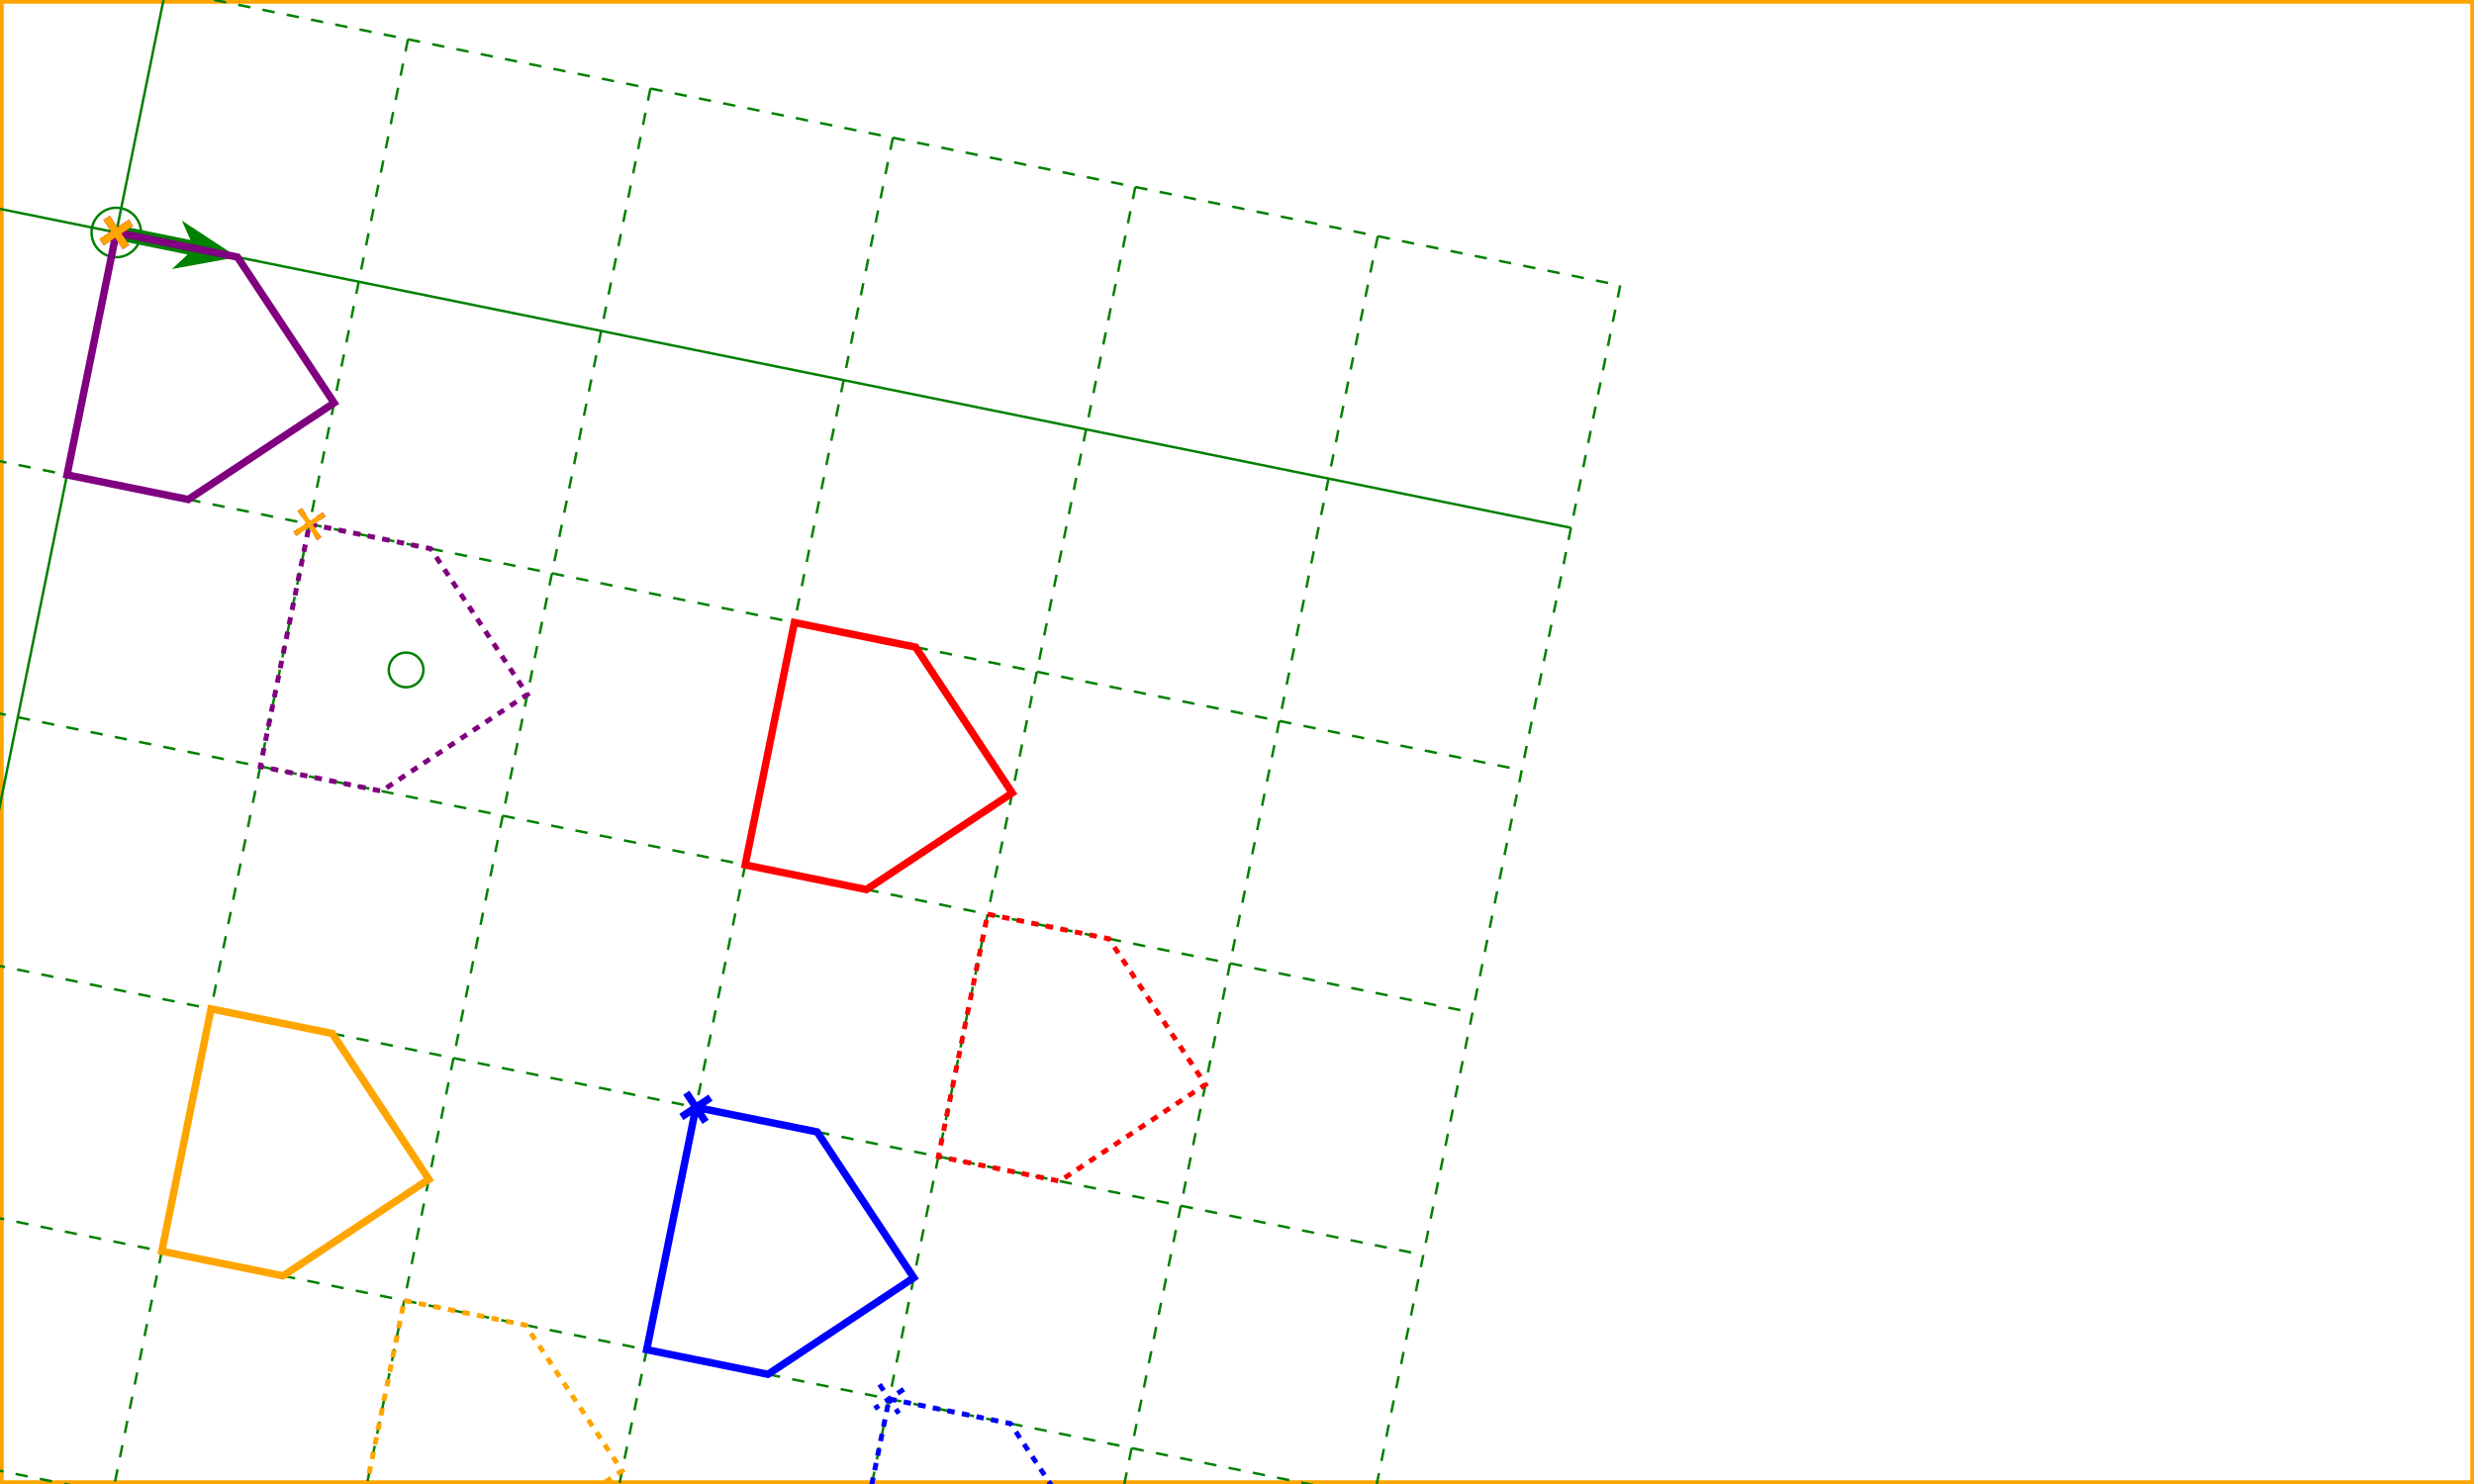 <?xml version="1.0" encoding="UTF-8"?>
<svg xmlns="http://www.w3.org/2000/svg" xmlns:xlink="http://www.w3.org/1999/xlink" xmlns:html="http://www.w3.org/1999/xhtml" width="1000" height="600" viewBox="0,0,1000,600">
    <g id="testmeta">
        <title>Vector Effects nonRotation fixedPosition</title>
        <html:link rel="author"
            title="Satoru Takagi"
            href="mailto:sa-takagi@kddi.com"/>
        <html:link rel="help"
            href="https://svgwg.org/svg2-draft/coords.html#VectorEffects"/>
        <html:link rel="match"  href="ve-nonRotation_fixedPosition-ref.svg" />
        <desc class="assert">TEST ASSERTION</desc>
    </g>
    <rect x="0" y="0" width="1000" height="600" stroke="orange" stroke-width="3" fill="none"></rect>
    <!-- Nested user space is transformed by this transform attribute -->
    <g id="base" transform="matrix(0.98,0.199,-0.199,0.98,47,94)">
        <!-- Graph paper on the this svg's base user space -->
        <g stroke="green" stroke-width="1" fill="none">
            <circle cx="0" cy="0" r="10"></circle>
            <circle cx="150" cy="150" r="7"></circle>
            <path fill="green" stroke="none" d="M0,-3 L30,-3 25,-10 50,0 25,10 30,3 0,3z"></path>
            <line vector-effect="non-scaling-stroke" x1="-100" y1="-100" x2="600" y2="-100" stroke-dasharray="5,5"></line>
            <line vector-effect="non-scaling-stroke" x1="-100" y1="000" x2="600" y2="000"></line>
            <line vector-effect="non-scaling-stroke" x1="-100" y1="100" x2="600" y2="100" stroke-dasharray="5,5"></line>
            <line vector-effect="non-scaling-stroke" x1="-100" y1="200" x2="600" y2="200" stroke-dasharray="5,5"></line>
            <line vector-effect="non-scaling-stroke" x1="-100" y1="300" x2="600" y2="300" stroke-dasharray="5,5"></line>
            <line vector-effect="non-scaling-stroke" x1="-100" y1="400" x2="600" y2="400" stroke-dasharray="5,5"></line>
            <line vector-effect="non-scaling-stroke" x1="-100" y1="500" x2="600" y2="500" stroke-dasharray="5,5"></line>
            <line vector-effect="non-scaling-stroke" x1="-100" y1="600" x2="600" y2="600" stroke-dasharray="5,5"></line>
            <line y1="-100" x1="-100" y2="600" x2="-100" stroke-dasharray="5,5"></line>
            <line y1="-100" x1="000" y2="600" x2="000"></line>
            <line y1="-100" x1="100" y2="600" x2="100" stroke-dasharray="5,5"></line>
            <line y1="-100" x1="200" y2="600" x2="200" stroke-dasharray="5,5"></line>
            <line y1="-100" x1="300" y2="600" x2="300" stroke-dasharray="5,5"></line>
            <line y1="-100" x1="400" y2="600" x2="400" stroke-dasharray="5,5"></line>
            <line y1="-100" x1="500" y2="600" x2="500" stroke-dasharray="5,5"></line>
            <line y1="-100" x1="600" y2="600" x2="600" stroke-dasharray="5,5"></line>
        </g>
        <!-- Figure having vector effect -->
        <!-- Purple path : User space of figure having vector effect is the same as viewport space and its origin is top left corner of the figure. -->
        <path id="ve1" stroke="purple" stroke-width="3" fill="none" d="M0,0 l50,0 50,50 -50,50 -50,0z M-5,-5l10,10M5,-5l-10,10" vector-effect="non-rotation fixed-position" data-transform-matrix-original="1,0,0,1,0,0" transform="matrix(1,0,0,1,0,0)"></path>
        <!-- Red path : User space of figure having vector effect is the same as viewport space but the its origin is far from the figure. -->
        <path id="ve2" stroke="red" stroke-width="3" fill="none" d="M300,100 l50,0 50,50 -50,50 -50,0z M-5,-5l10,10M5,-5l-10,10" vector-effect="non-rotation fixed-position" data-transform-matrix-original="1,0,0,1,0,0" transform="matrix(1,0,0,1,0,0)"></path>
        <!-- Orange path : User space of group having vector effect is the same as viewport space but its child figure's user space is sepataed by transform. -->
        <g id="ve3" vector-effect="non-rotation fixed-position" data-transform-matrix-original="1,0,0,1,0,0" transform="matrix(1,0,0,1,0,0)">
            <path stroke="orange" stroke-width="3" fill="none" d="M-5,-5l10,10M5,-5l-10,10"></path>
            <path stroke="orange" stroke-width="3" fill="none" transform="matrix(1,0,0,1,100,300)" d="M0,0 l50,0 50,50 -50,50 -50,0z "></path>
        </g>
        <!-- Blue path : User space of figure having vector effect is NOT the same as viewport space but its origin is top left corner of the figure. -->
        <g transform="matrix(1,0,0,1,300,300)">
            <path id="ve4" stroke="blue" stroke-width="3" fill="none" d="M0,0 l50,0 50,50 -50,50 -50,0z M-5,-5l10,10M5,-5l-10,10" vector-effect="non-rotation fixed-position" data-transform-matrix-original="1,0,0,1,0,0" transform="matrix(1,0,0,1,0,0)"></path>
        </g>
        <!-- Dashed purple path : User space of figure having vector effect is the same as viewport space and its origin is top left corner of the figure. -->
        <path id="ve5" transform="matrix(1,0,0,1,100,100)" stroke="purple" stroke-width="2" fill="none" d="M0,0 l50,0 50,50 -50,50 -50,0z M-5,-5l10,10M5,-5l-10,10" stroke-dasharray="3" vector-effect="non-rotation fixed-position" data-transform-matrix-original="1,0,0,1,100,100"></path>
        <!-- Dashed red path : User space of figure having vector effect is the same as viewport space but the its origin is far from the figure. -->
        <path id="ve6" transform="matrix(1,0,0,1,100,100)" stroke="red" stroke-width="2" fill="none" d="M300,100 l50,0 50,50 -50,50 -50,0z M-5,-5l10,10M5,-5l-10,10" stroke-dasharray="3" vector-effect="non-rotation fixed-position" data-transform-matrix-original="1,0,0,1,100,100"></path>
        <!-- Dashed orange path : User space of group having vector effect is the same as viewport space but its child figure's user space is separated by transform. -->
        <g id="ve7" transform="matrix(1,0,0,1,100,100)" vector-effect="non-rotation fixed-position" data-transform-matrix-original="1,0,0,1,100,100">
            <path stroke="orange" stroke-width="2" fill="none" d="M-5,-5l10,10M5,-5l-10,10"></path>
            <path stroke="orange" stroke-width="2" fill="none" transform="matrix(1,0,0,1,100,300)" d="M0,0 l50,0 50,50 -50,50 -50,0z " stroke-dasharray="3"></path>
        </g>
        <!-- Dashed blue path : User space of figure having vector effect is NOT the same as viewport space but its origin is top left corner of the figure. -->
        <g transform="matrix(1,0,0,1,300,300)">
            <path id="ve8" transform="matrix(1,0,0,1,100,100)" stroke="blue" stroke-width="2" fill="none" d="M0,0 l50,0 50,50 -50,50 -50,0z M-5,-5l10,10M5,-5l-10,10" stroke-dasharray="3" vector-effect="non-rotation fixed-position" data-transform-matrix-original="1,0,0,1,100,100"></path>
        </g>
    </g>
</svg>
